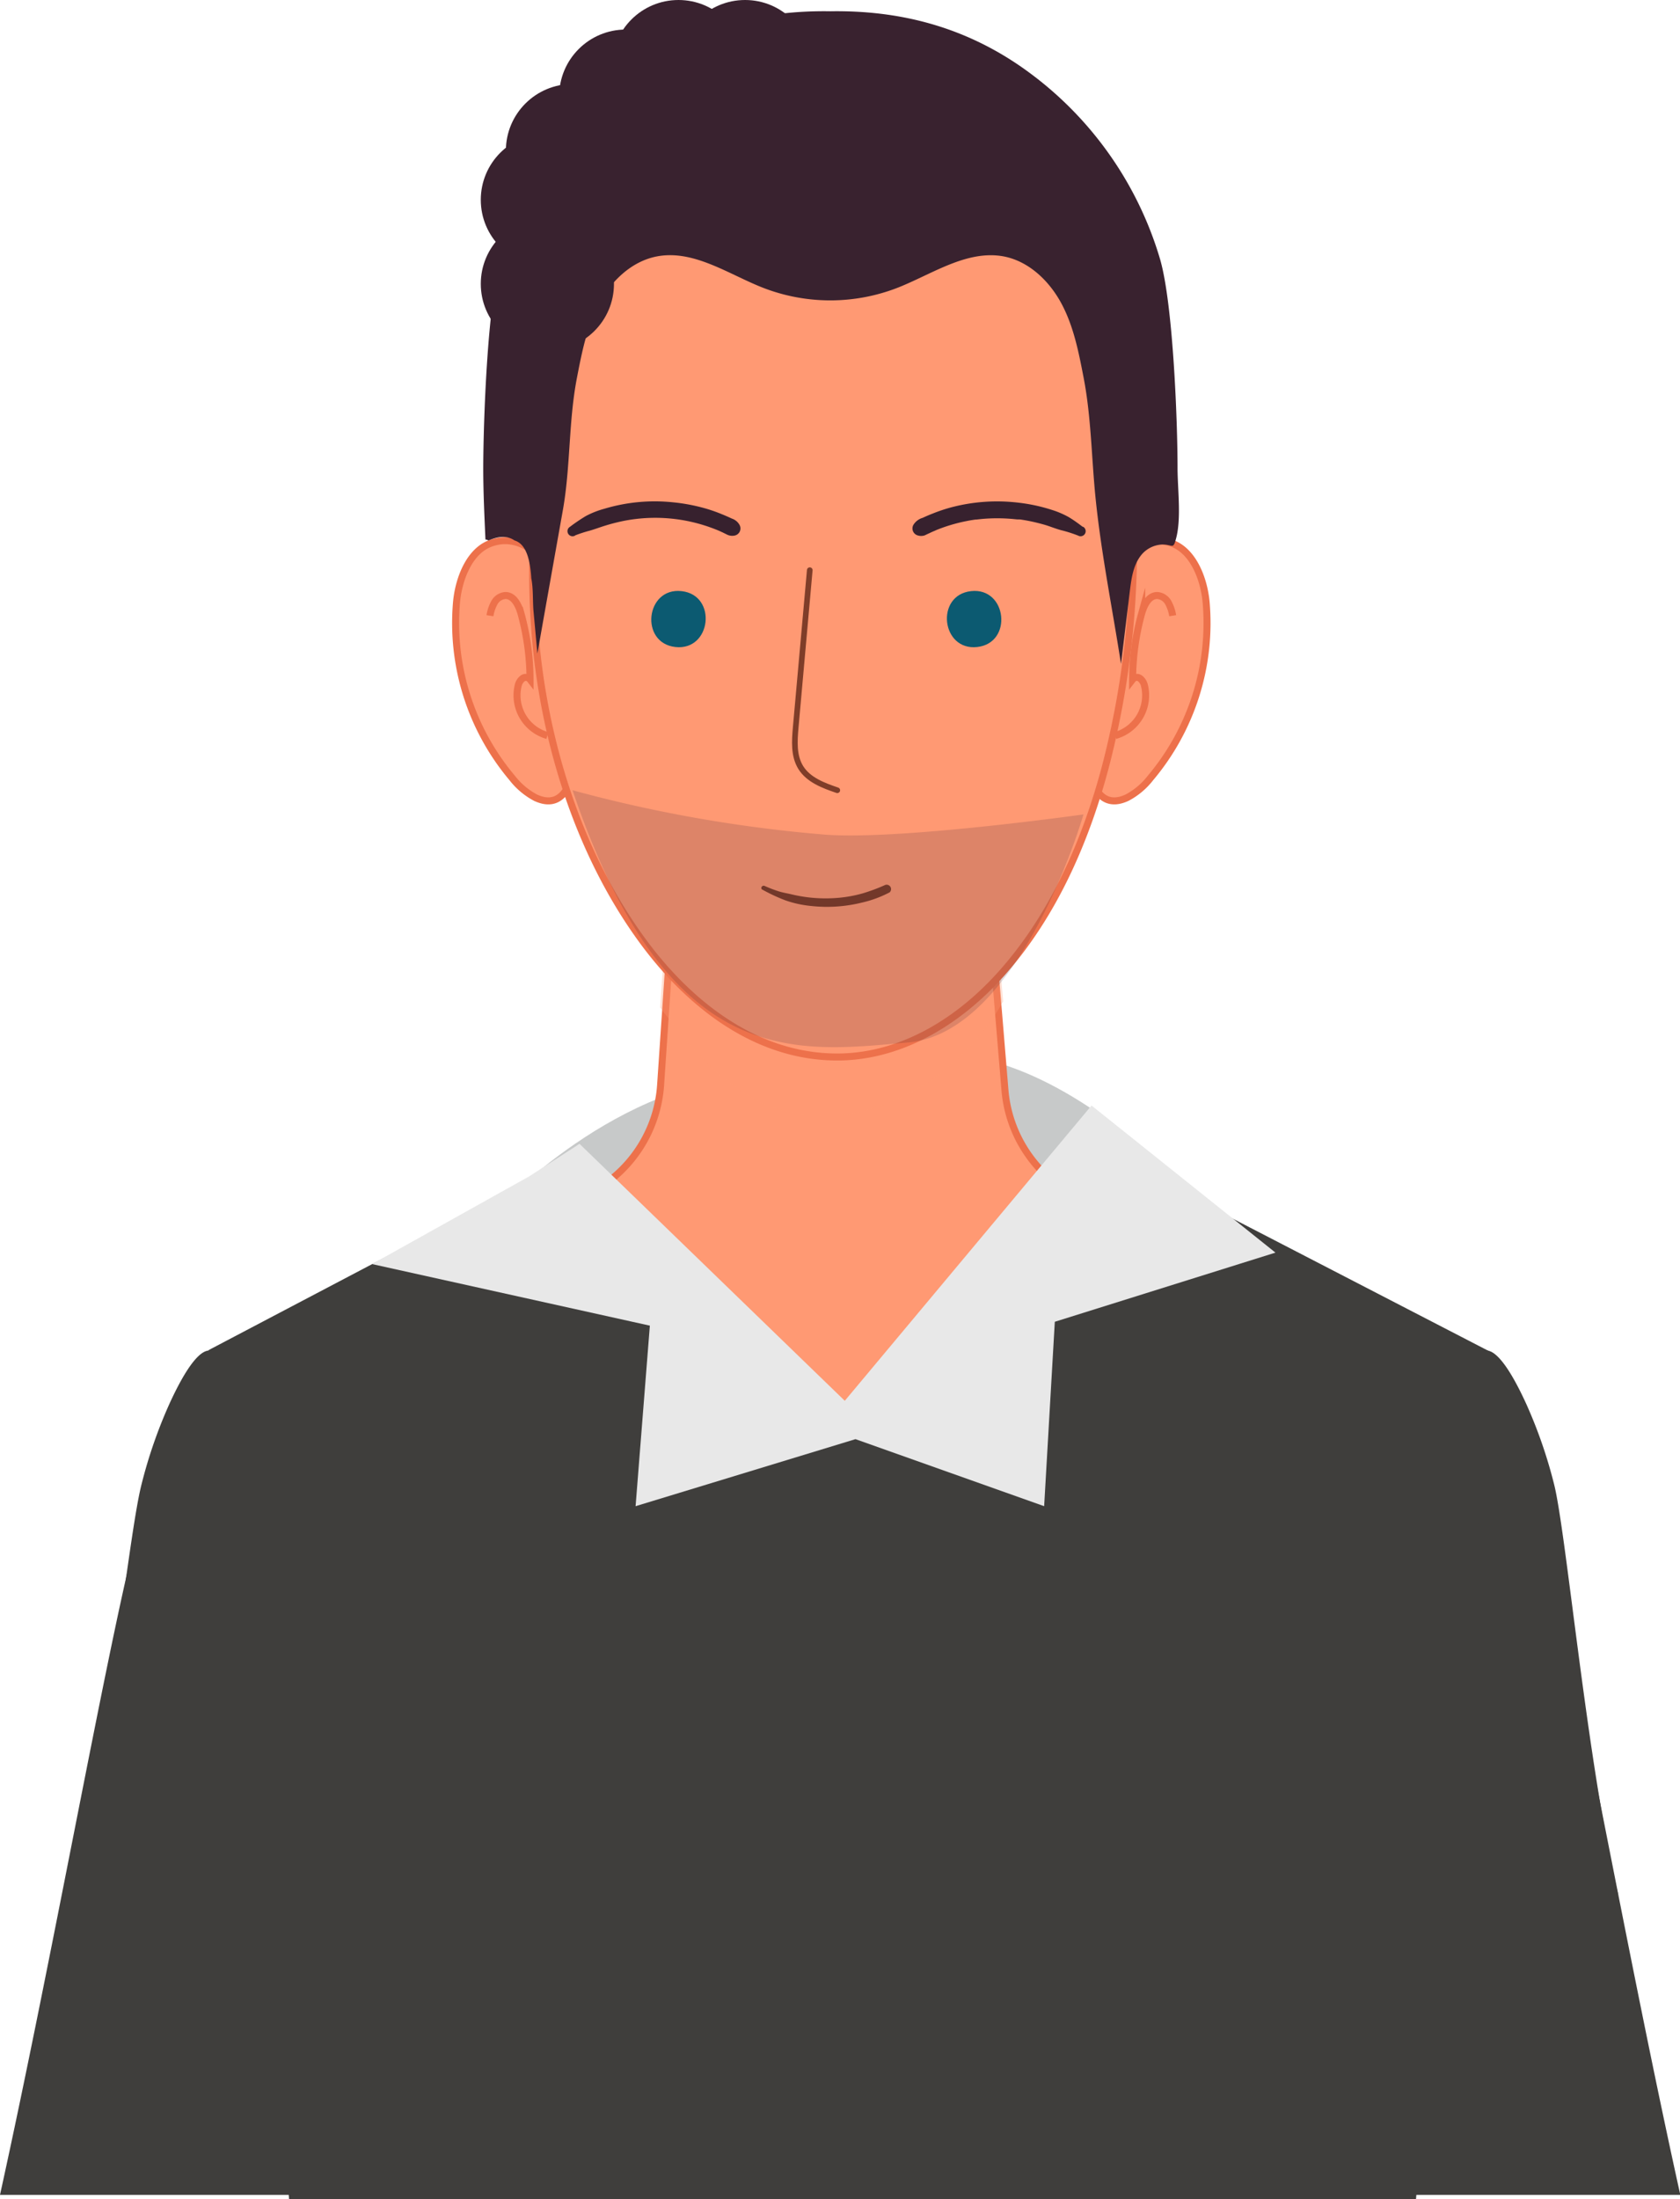 <svg xmlns="http://www.w3.org/2000/svg" viewBox="0 0 381.47 499.32"><defs><style>.cls-1{isolation:isolate;}.cls-2{fill:#c7c9c9;}.cls-3,.cls-5,.cls-6{fill:#ff9973;}.cls-3,.cls-6{stroke:#ed714b;stroke-miterlimit:10;}.cls-3{stroke-width:1.59px;}.cls-4{fill:#3f3e3c;}.cls-5{opacity:0.3;mix-blend-mode:multiply;}.cls-6{stroke-width:1.59px;}.cls-13,.cls-7{fill:#39222f;}.cls-8{fill:none;stroke:#7f3d29;stroke-linecap:round;stroke-linejoin:round;stroke-width:1.28px;}.cls-9{fill:#0c5a71;}.cls-10{fill:#37212e;}.cls-11{fill:#7f3d29;}.cls-12{fill:#e8e8e8;}.cls-13{opacity:0.17;}</style></defs><g class="cls-1"><g id="Layer_2" data-name="Layer 2"><g id="Layer_1-2" data-name="Layer 1"><path class="cls-2" d="M111.72,275.76s25.74-28.83,58.45-31.39,51.37-19.8,99.19,24.73S111.72,275.76,111.72,275.76Z"/><path class="cls-3" d="M228.19,247.5c-2.1-25.28-5.87-70.7-5.87-70.7H154.69L150,246.35a30,30,0,0,1-17.2,25.13l-86,40.26L72,494.49H310.22L330.08,316,244.3,271.61A29.92,29.92,0,0,1,228.19,247.5Z"/><path class="cls-4" d="M335.15,337.92h0a16.24,16.24,0,0,0-16,13.18c-7.12,37.5-14.4,109.54-12.61,147.23h75C369.72,445,357.65,377,351,350.23A16.27,16.27,0,0,0,335.15,337.92Z"/><path class="cls-4" d="M316.9,400.24c6.12-46.71,15.87-89.35,18.89-92.76s7.41,3.94,10.72,11.16A108.8,108.8,0,0,1,352.88,337c2.77,10.89,7.56,63.94,14.59,93.29Z"/><path class="cls-4" d="M46.32,337.92h0a16.26,16.26,0,0,1,16,13.18c7.11,37.5,14.4,109.54,12.6,147.23H0C11.75,445,23.82,377,30.52,350.23A16.28,16.28,0,0,1,46.32,337.92Z"/><path class="cls-4" d="M68.11,400.24C62,353.53,52.25,310.89,49.23,307.48s-7.41,3.94-10.72,11.16A108.8,108.8,0,0,0,32.14,337c-2.77,10.89-6.28,48.47-13.32,77.83Z"/><path class="cls-4" d="M254.2,263.39S240.53,324,193.8,324c-47.2,0-61.05-62.36-61.05-62.36L47.34,306.55,65.65,499.32H321.52l17.65-192Z"/><path class="cls-5" d="M179.29,252.53c19.46,4.35,39.31-8.77,48.49-25.16l-4.21-50.67a1.26,1.26,0,0,0-1.25-1.15H154.69a1.25,1.25,0,0,0-1.25,1.17l-3.54,52.05C157.72,239,166.46,249.66,179.29,252.53Z"/><path class="cls-6" d="M266.31,123.43c4.49,1.75,7,7.64,7.55,13.19a54.61,54.61,0,0,1-12.62,40,16.42,16.42,0,0,1-5.33,4.49c-14.59,6.78-9.15-35.86-7.71-42.47C249.79,131.36,257.07,119.84,266.31,123.43Z"/><path class="cls-6" d="M266.28,139.79a9.38,9.38,0,0,0-1-2.95,3.16,3.16,0,0,0-2.5-1.64c-1.94,0-3,2.19-3.54,4.06a56.82,56.82,0,0,0-2.06,15,1.21,1.21,0,0,1,1.68-.23,2.83,2.83,0,0,1,1,1.59A9.48,9.48,0,0,1,253.24,167"/><path class="cls-6" d="M111.22,123.43c-4.5,1.75-7,7.64-7.55,13.19a54.61,54.61,0,0,0,12.62,40,16.49,16.49,0,0,0,5.32,4.49c14.6,6.78,9.16-35.86,7.72-42.47C127.74,131.36,120.46,119.84,111.22,123.43Z"/><path class="cls-6" d="M111.25,139.79a9.13,9.13,0,0,1,1-2.95,3.15,3.15,0,0,1,2.5-1.64c1.93,0,3,2.19,3.54,4.06a56.82,56.82,0,0,1,2.06,15,1.21,1.21,0,0,0-1.68-.23,2.83,2.83,0,0,0-1,1.59A9.48,9.48,0,0,0,124.29,167"/><path class="cls-3" d="M121.25,120.19a173.82,173.82,0,0,1,5.13-33.43c4.36-16.81,14.28-32.34,29.56-40.93,16.88-9.49,37.3-11.34,55.7-7.25,13.57,3,26.56,10.61,34.51,22.42,8.47,12.58,9.31,31.6,10.54,46.47a198.43,198.43,0,0,1-5.4,65.5c-4.46,17.35-11.9,34.6-23.83,48-9.41,10.59-22.07,18.57-36.23,19a42.67,42.67,0,0,1-6.69-.35c-15.65-2.08-28.57-12.66-37.88-25-13.91-18.5-21.94-42.15-24.65-65.5A168.85,168.85,0,0,1,121.25,120.19Z"/><path class="cls-7" d="M267.38,106.31c0-10.69-1-37.08-3.94-47.37a81.18,81.18,0,0,0-32-44.07c-13.34-9.1-27.77-12.55-42.9-12.31C173.45,2.32,159,5.77,145.67,14.87a81.28,81.28,0,0,0-32,44.07c-3,10.29-3.92,36.68-3.94,47.37,0,5.41.26,10.81.5,16.22,0-.08.3,0,.71.17,2-.86,4.08-1.24,5.88,0,2.9.87,3.59,5,3.82,8.61.47,2.34.3,5.26.5,7.43q.45,4.83.88,9.64,2.89-16.29,5.79-32.57c1.76-9.94,1.27-20.14,3.2-30.07,1.11-5.75,2.26-11.59,5-16.76s7.38-9.65,13.13-10.76c7.87-1.51,15.32,3.39,22.69,6.53a42.14,42.14,0,0,0,33.4,0c7.36-3.14,14.82-8,22.69-6.53,5.74,1.11,10.38,5.6,13.13,10.76s3.89,11,5,16.76c1.71,8.83,1.79,18,2.68,27,1.27,12.72,3.85,25.39,5.81,38q1-8.24,2-16.47c.33-2.73.71-5.59,2.29-7.84a6.49,6.49,0,0,1,5.12-2.8c2.39,0,2.41,1.19,3.08-1.32C268.28,117.77,267.39,111.1,267.38,106.31Z"/><path class="cls-8" d="M190.12,179.42c-3.14-1.07-6.53-2.33-8.29-5.15-1.65-2.66-1.43-6-1.15-9.15q1.59-17.84,3.19-35.67"/><path class="cls-9" d="M153.36,146.9c-8.17-.9-6.78-13.6,1.4-12.69s6.78,13.6-1.4,12.69Z"/><path class="cls-10" d="M130.57,121.57a29.9,29.9,0,0,1,3.32-1.08c1.21-.35,2.37-.79,3.57-1.16s2.34-.67,3.53-.93,2.43-.46,3.32-.56a37,37,0,0,1,14.32,1.06,37.81,37.81,0,0,1,3.85,1.29c.59.23,1,.41,1.7.74l.91.45a2.63,2.63,0,0,0,1.83.19,1.65,1.65,0,0,0,1-2.4,3.12,3.12,0,0,0-1.74-1.43c-.7-.33-1.41-.64-2.12-.93a35.79,35.79,0,0,0-3.64-1.3,41.56,41.56,0,0,0-7.67-1.47,39.77,39.77,0,0,0-15.49,1.46,20.34,20.34,0,0,0-4.21,1.65,40.31,40.31,0,0,0-3.62,2.45,1.14,1.14,0,0,0,1.16,2Z"/><path class="cls-9" d="M221.89,146.9c8.17-.9,6.78-13.6-1.4-12.69s-6.78,13.6,1.4,12.69Z"/><path class="cls-10" d="M245.83,119.6c-1-.76-2.06-1.54-3.17-2.2a20,20,0,0,0-3.78-1.62,39,39,0,0,0-7.63-1.65,40.82,40.82,0,0,0-15.52,1.13,37.75,37.75,0,0,0-4,1.36c-.75.29-1.49.61-2.22.95a3.66,3.66,0,0,0-2.11,1.6,1.65,1.65,0,0,0,1,2.4,2.62,2.62,0,0,0,1.52,0c.32-.13.63-.31,1-.46l.74-.35.46-.2c.06,0,.42-.18.21-.1a37.05,37.05,0,0,1,3.53-1.26c1.17-.35,2.36-.65,3.55-.88.57-.12,1.14-.22,1.7-.3l.41-.06.21,0,1-.11a39,39,0,0,1,7.41,0l.81.08.41,0c.65.07-.17,0,.2,0,.64.09,1.28.2,1.91.32,1.2.23,2.38.52,3.56.85s2.55.9,3.85,1.26a30.65,30.65,0,0,1,3.91,1.24,1.14,1.14,0,0,0,1.15-2Z"/><path class="cls-11" d="M173.14,202a39.65,39.65,0,0,0,5.25,2.44,24.88,24.88,0,0,0,5.72,1.25,33,33,0,0,0,11.63-.77,25.83,25.83,0,0,0,6.27-2.32,1,1,0,0,0-1-1.68,41.39,41.39,0,0,1-5.11,1.91,29.75,29.75,0,0,1-5.36,1,33.16,33.16,0,0,1-10.92-.8c-1-.23-2-.39-2.93-.7a30.66,30.66,0,0,1-3.06-1.18c-.58-.26-1.08.54-.51.86Z"/><polygon class="cls-12" points="131.59 259.7 191.82 318.04 247.85 251 289.61 284.4 239.51 300.1 237.09 341.97 194.25 326.75 144.32 341.97 147.56 300.98 84.48 287 120.17 267.08 131.59 259.7"/><circle class="cls-7" cx="124.29" cy="64.45" r="15.12"/><circle class="cls-7" cx="147.89" cy="21.83" r="15.12"/><circle class="cls-7" cx="129.99" cy="34.2" r="15.12"/><circle class="cls-7" cx="124.29" cy="45.37" r="15.12"/><circle class="cls-7" cx="154.06" cy="15.12" r="15.12"/><circle class="cls-7" cx="169.18" cy="15.12" r="15.12"/><circle class="cls-7" cx="142.09" cy="21.83" r="15.12"/><path class="cls-13" d="M130,179.42a316.66,316.66,0,0,0,57.49,10.09c17,1.25,58.53-4.6,58.53-4.6s-14.26,49.55-39.83,51.78S151.73,243.54,130,179.42Z"/></g></g></g></svg>